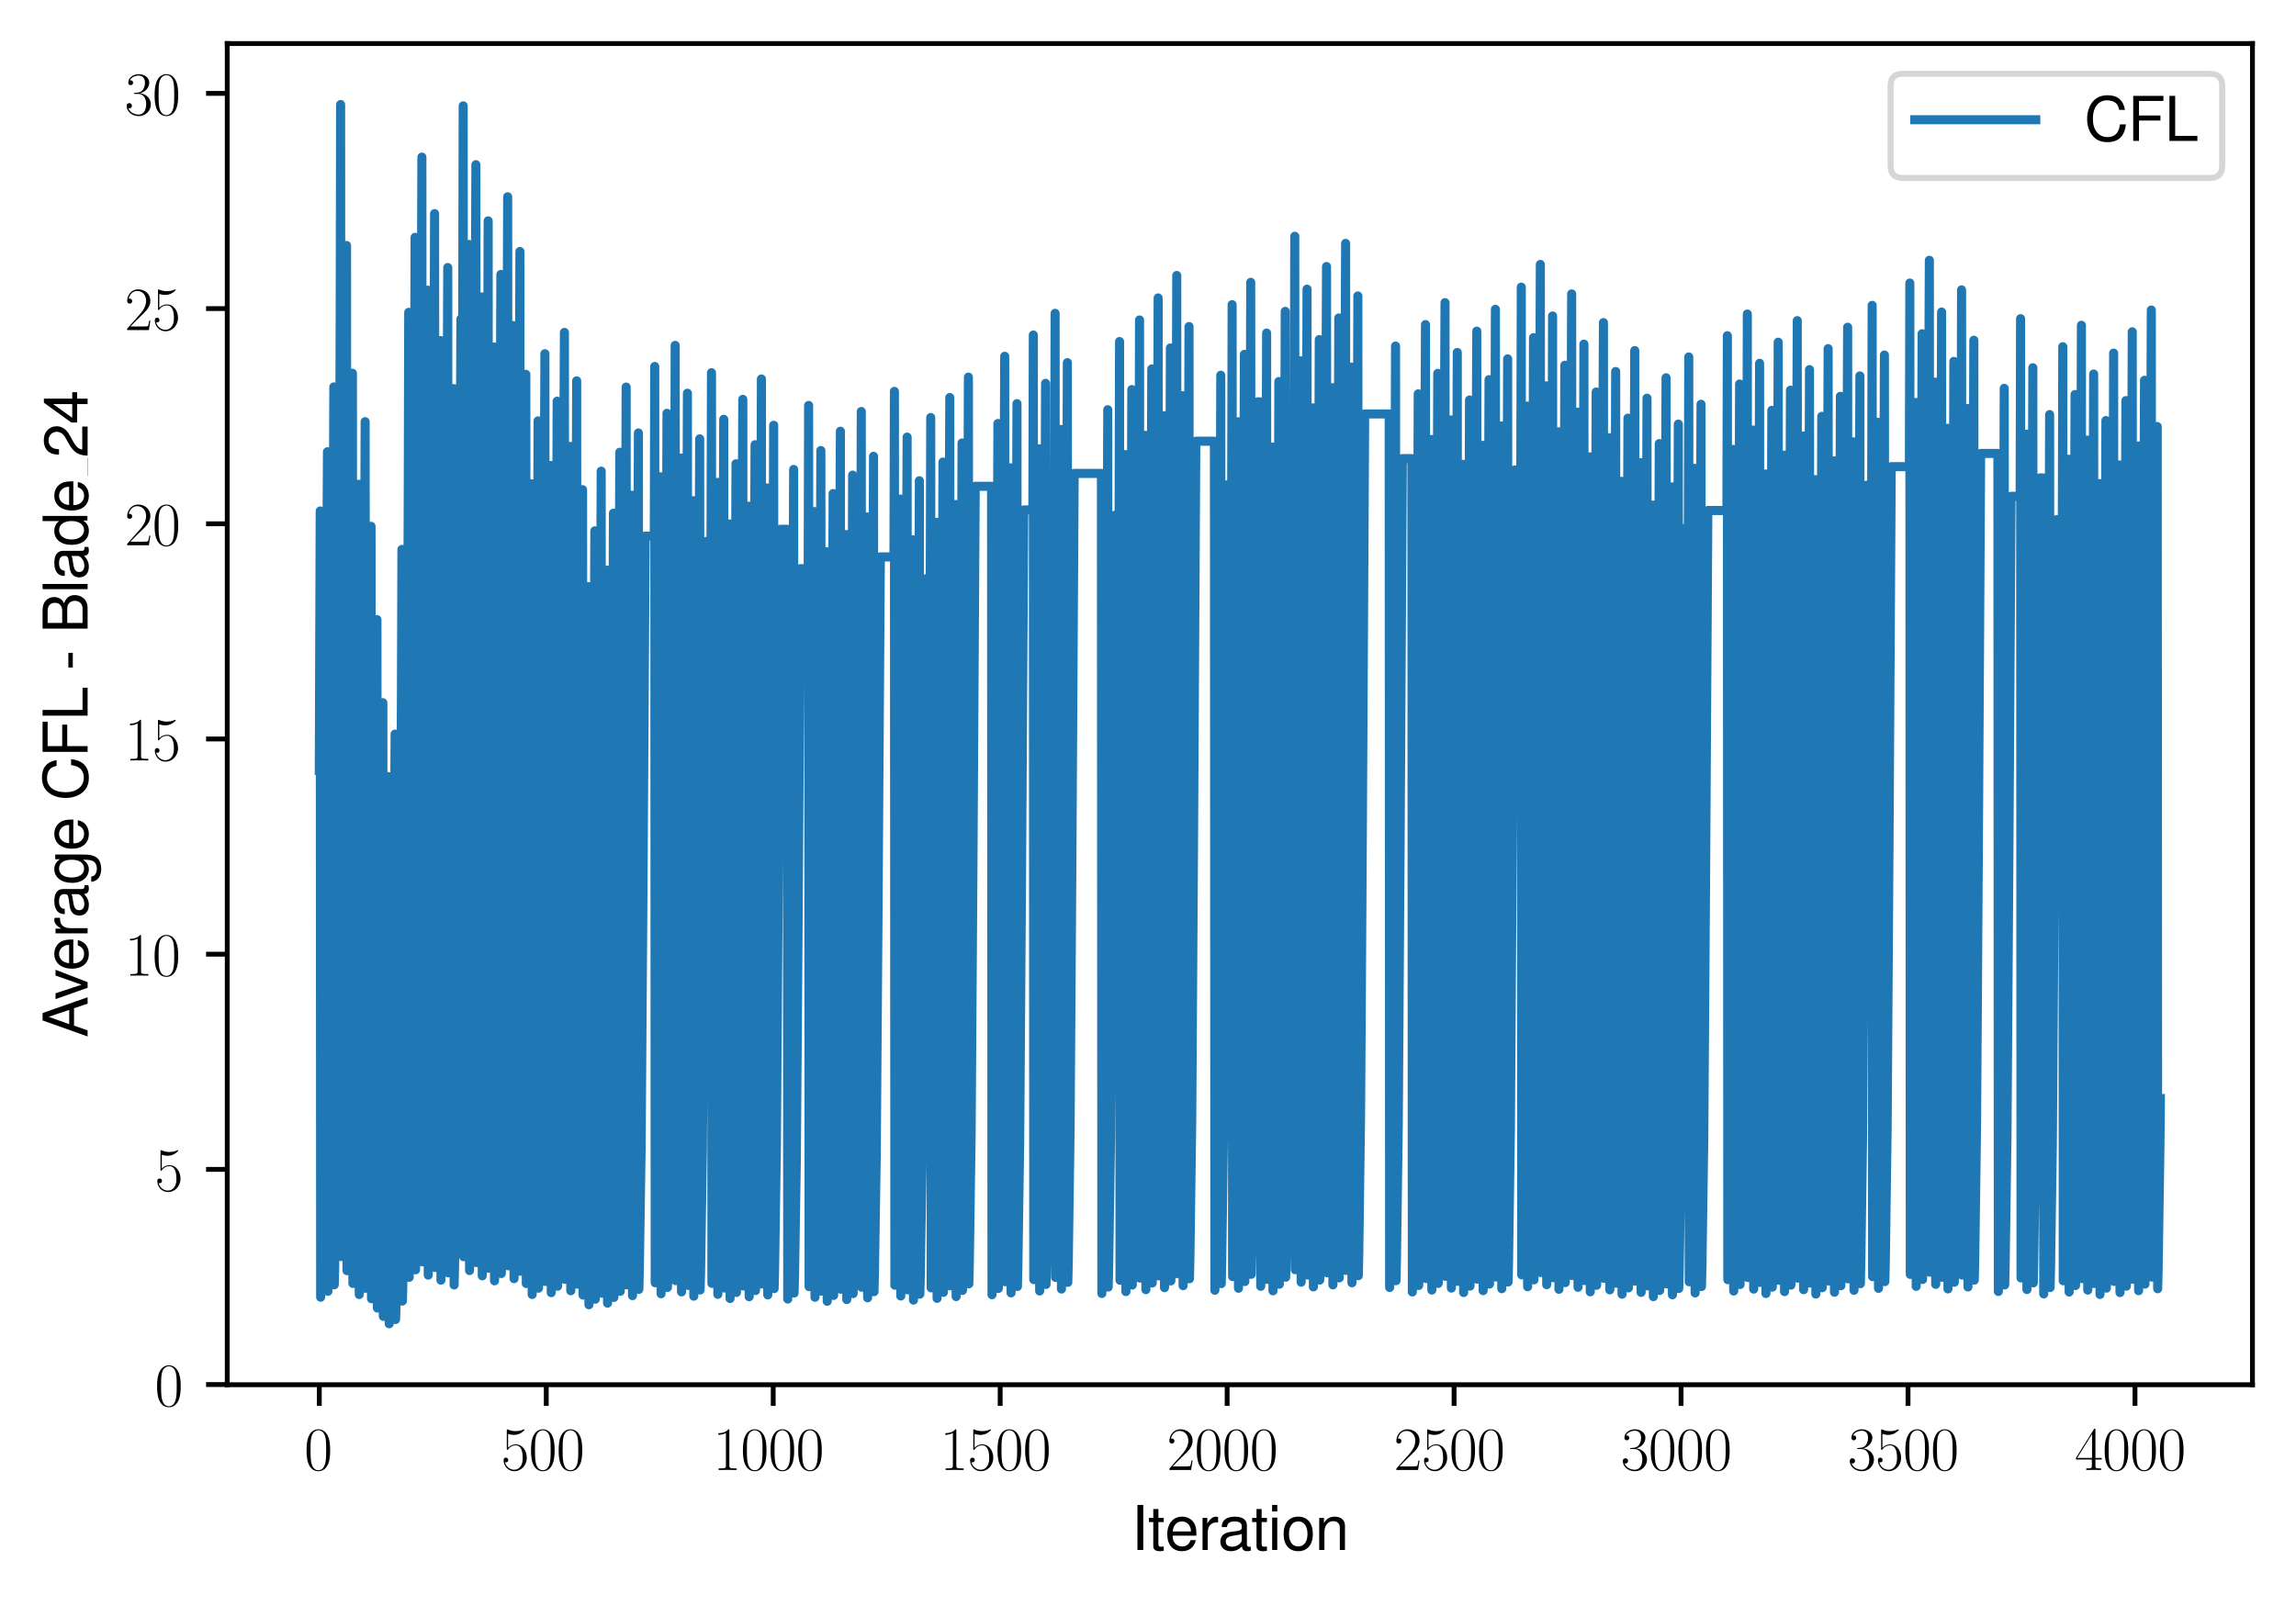 <?xml version="1.0" encoding="utf-8" standalone="no"?>
<!DOCTYPE svg PUBLIC "-//W3C//DTD SVG 1.1//EN"
  "http://www.w3.org/Graphics/SVG/1.1/DTD/svg11.dtd">
<svg xmlns:xlink="http://www.w3.org/1999/xlink" width="379.567pt" height="265.601pt" viewBox="0 0 379.567 265.601" xmlns="http://www.w3.org/2000/svg" version="1.1">
 <defs>
  <style type="text/css">*{stroke-linejoin: round; stroke-linecap: butt}</style>
 </defs>
 <g id="figure_1">
  <g id="patch_1">
   <path d="M 0 265.601 
L 379.567 265.601 
L 379.567 0 
L 0 0 
z
" style="fill: #ffffff"/>
  </g>
  <g id="axes_1">
   <g id="patch_2">
    <path d="M 37.567 228.96 
L 372.367 228.96 
L 372.367 7.2 
L 37.567 7.2 
z
" style="fill: #ffffff"/>
   </g>
   <g id="matplotlib.axis_1">
    <g id="xtick_1">
     <g id="line2d_1">
      <defs>
       <path id="m4b2dd2d827" d="M 0 0 
L 0 3.5 
" style="stroke: #000000; stroke-width: 0.8"/>
      </defs>
      <g>
       <use xlink:href="#m4b2dd2d827" x="52.786" y="228.96" style="stroke: #000000; stroke-width: 0.8"/>
      </g>
     </g>
     <g id="text_1">
      <!-- $\mathdefault{0}$ -->
      <g transform="translate(50.295 243.058) scale(0.1 -0.1)">
       <defs>
        <path id="CMR17-30" d="M 2688 2038 
C 2688 2430 2682 3099 2413 3613 
C 2176 4063 1798 4224 1466 4224 
C 1158 4224 768 4082 525 3620 
C 269 3137 243 2539 243 2038 
C 243 1671 250 1112 448 623 
C 723 -39 1216 -128 1466 -128 
C 1760 -128 2208 -7 2470 604 
C 2662 1048 2688 1568 2688 2038 
z
M 1466 -26 
C 1056 -26 813 328 723 816 
C 653 1196 653 1749 653 2109 
C 653 2604 653 3015 736 3407 
C 858 3954 1216 4121 1466 4121 
C 1728 4121 2067 3947 2189 3420 
C 2272 3054 2278 2623 2278 2109 
C 2278 1691 2278 1176 2202 797 
C 2067 96 1690 -26 1466 -26 
z
" transform="scale(0.016)"/>
       </defs>
       <use xlink:href="#CMR17-30" transform="scale(0.996)"/>
      </g>
     </g>
    </g>
    <g id="xtick_2">
     <g id="line2d_2">
      <g>
       <use xlink:href="#m4b2dd2d827" x="90.306" y="228.96" style="stroke: #000000; stroke-width: 0.8"/>
      </g>
     </g>
     <g id="text_2">
      <!-- $\mathdefault{500}$ -->
      <g transform="translate(82.834 243.058) scale(0.1 -0.1)">
       <defs>
        <path id="CMR17-35" d="M 730 3750 
C 794 3724 1056 3641 1325 3641 
C 1920 3641 2246 3961 2432 4140 
C 2432 4191 2432 4224 2394 4224 
C 2387 4224 2374 4224 2323 4198 
C 2099 4102 1837 4032 1517 4032 
C 1325 4032 1037 4055 723 4191 
C 653 4224 640 4224 634 4224 
C 602 4224 595 4217 595 4090 
L 595 2231 
C 595 2113 595 2080 659 2080 
C 691 2080 704 2093 736 2139 
C 941 2435 1222 2560 1542 2560 
C 1766 2560 2246 2415 2246 1293 
C 2246 1087 2246 716 2054 422 
C 1894 159 1645 25 1370 25 
C 947 25 518 319 403 812 
C 429 806 480 793 506 793 
C 589 793 749 838 749 1036 
C 749 1209 627 1280 506 1280 
C 358 1280 262 1190 262 1011 
C 262 454 704 -128 1382 -128 
C 2042 -128 2669 441 2669 1267 
C 2669 2054 2170 2662 1549 2662 
C 1222 2662 947 2540 730 2304 
L 730 3750 
z
" transform="scale(0.016)"/>
       </defs>
       <use xlink:href="#CMR17-35" transform="scale(0.996)"/>
       <use xlink:href="#CMR17-30" transform="translate(45.69 0) scale(0.996)"/>
       <use xlink:href="#CMR17-30" transform="translate(91.381 0) scale(0.996)"/>
      </g>
     </g>
    </g>
    <g id="xtick_3">
     <g id="line2d_3">
      <g>
       <use xlink:href="#m4b2dd2d827" x="127.826" y="228.96" style="stroke: #000000; stroke-width: 0.8"/>
      </g>
     </g>
     <g id="text_3">
      <!-- $\mathdefault{1000}$ -->
      <g transform="translate(117.863 243.058) scale(0.1 -0.1)">
       <defs>
        <path id="CMR17-31" d="M 1702 4083 
C 1702 4217 1696 4224 1606 4224 
C 1357 3927 979 3833 621 3820 
C 602 3820 570 3820 563 3808 
C 557 3795 557 3782 557 3648 
C 755 3648 1088 3686 1344 3839 
L 1344 467 
C 1344 243 1331 166 781 166 
L 589 166 
L 589 0 
C 896 6 1216 12 1523 12 
C 1830 12 2150 6 2458 0 
L 2458 166 
L 2266 166 
C 1715 166 1702 236 1702 467 
L 1702 4083 
z
" transform="scale(0.016)"/>
       </defs>
       <use xlink:href="#CMR17-31" transform="scale(0.996)"/>
       <use xlink:href="#CMR17-30" transform="translate(45.69 0) scale(0.996)"/>
       <use xlink:href="#CMR17-30" transform="translate(91.381 0) scale(0.996)"/>
       <use xlink:href="#CMR17-30" transform="translate(137.071 0) scale(0.996)"/>
      </g>
     </g>
    </g>
    <g id="xtick_4">
     <g id="line2d_4">
      <g>
       <use xlink:href="#m4b2dd2d827" x="165.346" y="228.96" style="stroke: #000000; stroke-width: 0.8"/>
      </g>
     </g>
     <g id="text_4">
      <!-- $\mathdefault{1500}$ -->
      <g transform="translate(155.383 243.058) scale(0.1 -0.1)">
       <use xlink:href="#CMR17-31" transform="scale(0.996)"/>
       <use xlink:href="#CMR17-35" transform="translate(45.69 0) scale(0.996)"/>
       <use xlink:href="#CMR17-30" transform="translate(91.381 0) scale(0.996)"/>
       <use xlink:href="#CMR17-30" transform="translate(137.071 0) scale(0.996)"/>
      </g>
     </g>
    </g>
    <g id="xtick_5">
     <g id="line2d_5">
      <g>
       <use xlink:href="#m4b2dd2d827" x="202.866" y="228.96" style="stroke: #000000; stroke-width: 0.8"/>
      </g>
     </g>
     <g id="text_5">
      <!-- $\mathdefault{2000}$ -->
      <g transform="translate(192.904 243.058) scale(0.1 -0.1)">
       <defs>
        <path id="CMR17-32" d="M 2669 990 
L 2554 990 
C 2490 537 2438 460 2413 422 
C 2381 371 1920 371 1830 371 
L 602 371 
C 832 620 1280 1073 1824 1596 
C 2214 1966 2669 2400 2669 3033 
C 2669 3788 2067 4224 1395 4224 
C 691 4224 262 3603 262 3027 
C 262 2777 448 2745 525 2745 
C 589 2745 781 2783 781 3007 
C 781 3206 614 3264 525 3264 
C 486 3264 448 3257 422 3244 
C 544 3788 915 4057 1306 4057 
C 1862 4057 2227 3616 2227 3033 
C 2227 2477 1901 1998 1536 1583 
L 262 147 
L 262 0 
L 2515 0 
L 2669 990 
z
" transform="scale(0.016)"/>
       </defs>
       <use xlink:href="#CMR17-32" transform="scale(0.996)"/>
       <use xlink:href="#CMR17-30" transform="translate(45.69 0) scale(0.996)"/>
       <use xlink:href="#CMR17-30" transform="translate(91.381 0) scale(0.996)"/>
       <use xlink:href="#CMR17-30" transform="translate(137.071 0) scale(0.996)"/>
      </g>
     </g>
    </g>
    <g id="xtick_6">
     <g id="line2d_6">
      <g>
       <use xlink:href="#m4b2dd2d827" x="240.386" y="228.96" style="stroke: #000000; stroke-width: 0.8"/>
      </g>
     </g>
     <g id="text_6">
      <!-- $\mathdefault{2500}$ -->
      <g transform="translate(230.424 243.058) scale(0.1 -0.1)">
       <use xlink:href="#CMR17-32" transform="scale(0.996)"/>
       <use xlink:href="#CMR17-35" transform="translate(45.69 0) scale(0.996)"/>
       <use xlink:href="#CMR17-30" transform="translate(91.381 0) scale(0.996)"/>
       <use xlink:href="#CMR17-30" transform="translate(137.071 0) scale(0.996)"/>
      </g>
     </g>
    </g>
    <g id="xtick_7">
     <g id="line2d_7">
      <g>
       <use xlink:href="#m4b2dd2d827" x="277.907" y="228.96" style="stroke: #000000; stroke-width: 0.8"/>
      </g>
     </g>
     <g id="text_7">
      <!-- $\mathdefault{3000}$ -->
      <g transform="translate(267.944 243.058) scale(0.1 -0.1)">
       <defs>
        <path id="CMR17-33" d="M 1414 2176 
C 1984 2176 2234 1673 2234 1094 
C 2234 322 1824 25 1453 25 
C 1114 25 563 193 390 691 
C 422 678 454 678 486 678 
C 640 678 755 780 755 947 
C 755 1132 614 1216 486 1216 
C 378 1216 211 1164 211 927 
C 211 335 787 -128 1466 -128 
C 2176 -128 2720 432 2720 1087 
C 2720 1718 2208 2176 1600 2246 
C 2086 2347 2554 2776 2554 3353 
C 2554 3856 2048 4224 1472 4224 
C 890 4224 378 3862 378 3347 
C 378 3123 544 3084 627 3084 
C 762 3084 877 3167 877 3334 
C 877 3500 762 3584 627 3584 
C 602 3584 570 3584 544 3571 
C 730 3999 1235 4076 1459 4076 
C 1683 4076 2106 3966 2106 3347 
C 2106 3167 2080 2851 1862 2574 
C 1670 2329 1453 2316 1242 2297 
C 1210 2297 1062 2284 1037 2284 
C 992 2278 966 2272 966 2227 
C 966 2182 973 2176 1101 2176 
L 1414 2176 
z
" transform="scale(0.016)"/>
       </defs>
       <use xlink:href="#CMR17-33" transform="scale(0.996)"/>
       <use xlink:href="#CMR17-30" transform="translate(45.69 0) scale(0.996)"/>
       <use xlink:href="#CMR17-30" transform="translate(91.381 0) scale(0.996)"/>
       <use xlink:href="#CMR17-30" transform="translate(137.071 0) scale(0.996)"/>
      </g>
     </g>
    </g>
    <g id="xtick_8">
     <g id="line2d_8">
      <g>
       <use xlink:href="#m4b2dd2d827" x="315.427" y="228.96" style="stroke: #000000; stroke-width: 0.8"/>
      </g>
     </g>
     <g id="text_8">
      <!-- $\mathdefault{3500}$ -->
      <g transform="translate(305.464 243.058) scale(0.1 -0.1)">
       <use xlink:href="#CMR17-33" transform="scale(0.996)"/>
       <use xlink:href="#CMR17-35" transform="translate(45.69 0) scale(0.996)"/>
       <use xlink:href="#CMR17-30" transform="translate(91.381 0) scale(0.996)"/>
       <use xlink:href="#CMR17-30" transform="translate(137.071 0) scale(0.996)"/>
      </g>
     </g>
    </g>
    <g id="xtick_9">
     <g id="line2d_9">
      <g>
       <use xlink:href="#m4b2dd2d827" x="352.947" y="228.96" style="stroke: #000000; stroke-width: 0.8"/>
      </g>
     </g>
     <g id="text_9">
      <!-- $\mathdefault{4000}$ -->
      <g transform="translate(342.984 243.058) scale(0.1 -0.1)">
       <defs>
        <path id="CMR17-34" d="M 2150 4147 
C 2150 4281 2144 4288 2029 4288 
L 128 1254 
L 128 1088 
L 1779 1088 
L 1779 460 
C 1779 230 1766 166 1318 166 
L 1197 166 
L 1197 0 
C 1402 12 1747 12 1965 12 
C 2182 12 2528 12 2733 0 
L 2733 166 
L 2611 166 
C 2163 166 2150 230 2150 460 
L 2150 1088 
L 2803 1088 
L 2803 1254 
L 2150 1254 
L 2150 4147 
z
M 1798 3723 
L 1798 1254 
L 256 1254 
L 1798 3723 
z
" transform="scale(0.016)"/>
       </defs>
       <use xlink:href="#CMR17-34" transform="scale(0.996)"/>
       <use xlink:href="#CMR17-30" transform="translate(45.69 0) scale(0.996)"/>
       <use xlink:href="#CMR17-30" transform="translate(91.381 0) scale(0.996)"/>
       <use xlink:href="#CMR17-30" transform="translate(137.071 0) scale(0.996)"/>
      </g>
     </g>
    </g>
    <g id="text_10">
     <!-- Iteration -->
     <g transform="translate(187.02 256.279) scale(0.1 -0.1)">
      <defs>
       <path id="NimbusSanL-Regu-49" d="M 1242 4672 
L 640 4672 
L 640 0 
L 1242 0 
L 1242 4672 
z
" transform="scale(0.016)"/>
       <path id="NimbusSanL-Regu-74" d="M 1626 3328 
L 1075 3328 
L 1075 4249 
L 544 4249 
L 544 3328 
L 90 3328 
L 90 2892 
L 544 2892 
L 544 402 
C 544 64 774 -128 1190 -128 
C 1318 -128 1446 -116 1626 -84 
L 1626 364 
C 1555 345 1472 339 1370 339 
C 1139 339 1075 402 1075 634 
L 1075 2892 
L 1626 2892 
L 1626 3328 
z
" transform="scale(0.016)"/>
       <path id="NimbusSanL-Regu-65" d="M 3283 1484 
C 3283 1998 3245 2311 3149 2565 
C 2931 3123 2419 3456 1792 3456 
C 858 3456 256 2734 256 1619 
C 256 545 838 -128 1779 -128 
C 2547 -128 3078 307 3213 1018 
L 2675 1018 
C 2528 588 2227 364 1798 364 
C 1459 364 1171 514 992 787 
C 864 974 819 1161 813 1484 
L 3283 1484 
z
M 826 1920 
C 870 2552 1248 2963 1786 2963 
C 2310 2963 2714 2519 2714 1959 
C 2714 1946 2714 1933 2707 1920 
L 826 1920 
z
" transform="scale(0.016)"/>
       <path id="NimbusSanL-Regu-72" d="M 442 3328 
L 442 0 
L 979 0 
L 979 1727 
C 979 2203 1101 2514 1357 2698 
C 1523 2819 1683 2857 2054 2863 
L 2054 3404 
C 1965 3449 1920 3456 1850 3456 
C 1504 3456 1242 3251 934 2750 
L 934 3328 
L 442 3328 
z
" transform="scale(0.016)"/>
       <path id="NimbusSanL-Regu-61" d="M 3424 332 
C 3366 320 3341 320 3309 320 
C 3123 320 3021 415 3021 581 
L 3021 2542 
C 3021 3135 2586 3456 1760 3456 
C 1274 3456 870 3315 646 3065 
C 493 2893 429 2702 416 2370 
L 954 2370 
C 998 2778 1242 2963 1741 2963 
C 2221 2963 2490 2784 2490 2466 
L 2490 2326 
C 2490 2103 2355 2007 1933 1956 
C 1178 1861 1062 1835 858 1753 
C 467 1593 269 1294 269 861 
C 269 256 691 -128 1370 -128 
C 1792 -128 2131 19 2509 364 
C 2547 25 2714 -128 3059 -128 
C 3168 -128 3251 -116 3424 -71 
L 3424 332 
z
M 2490 1071 
C 2490 893 2438 785 2278 638 
C 2061 441 1798 339 1485 339 
C 1069 339 826 536 826 874 
C 826 1224 1062 1402 1632 1485 
C 2195 1562 2310 1587 2490 1670 
L 2490 1071 
z
" transform="scale(0.016)"/>
       <path id="NimbusSanL-Regu-69" d="M 960 3358 
L 429 3358 
L 429 0 
L 960 0 
L 960 3358 
z
M 960 4672 
L 422 4672 
L 422 3999 
L 960 3999 
L 960 4672 
z
" transform="scale(0.016)"/>
       <path id="NimbusSanL-Regu-6f" d="M 1741 3456 
C 800 3456 230 2784 230 1663 
C 230 543 794 -128 1747 -128 
C 2688 -128 3264 543 3264 1638 
C 3264 2791 2707 3456 1741 3456 
z
M 1747 2963 
C 2349 2963 2707 2472 2707 1644 
C 2707 861 2336 364 1747 364 
C 1152 364 787 855 787 1663 
C 787 2466 1152 2963 1747 2963 
z
" transform="scale(0.016)"/>
       <path id="NimbusSanL-Regu-6e" d="M 448 3328 
L 448 0 
L 986 0 
L 986 1835 
C 986 2539 1344 2988 1894 2988 
C 2317 2988 2586 2732 2586 2328 
L 2586 0 
L 3117 0 
L 3117 2539 
C 3117 3097 2701 3456 2054 3456 
C 1555 3456 1235 3263 941 2796 
L 941 3328 
L 448 3328 
z
" transform="scale(0.016)"/>
      </defs>
      <use xlink:href="#NimbusSanL-Regu-49" transform="scale(0.996)"/>
      <use xlink:href="#NimbusSanL-Regu-74" transform="translate(27.695 0) scale(0.996)"/>
      <use xlink:href="#NimbusSanL-Regu-65" transform="translate(55.39 0) scale(0.996)"/>
      <use xlink:href="#NimbusSanL-Regu-72" transform="translate(110.782 0) scale(0.996)"/>
      <use xlink:href="#NimbusSanL-Regu-61" transform="translate(142.961 0) scale(0.996)"/>
      <use xlink:href="#NimbusSanL-Regu-74" transform="translate(198.353 0) scale(0.996)"/>
      <use xlink:href="#NimbusSanL-Regu-69" transform="translate(226.048 0) scale(0.996)"/>
      <use xlink:href="#NimbusSanL-Regu-6f" transform="translate(248.165 0) scale(0.996)"/>
      <use xlink:href="#NimbusSanL-Regu-6e" transform="translate(303.556 0) scale(0.996)"/>
     </g>
    </g>
   </g>
   <g id="matplotlib.axis_2">
    <g id="ytick_1">
     <g id="line2d_10">
      <defs>
       <path id="mcaba3af576" d="M 0 0 
L -3.5 0 
" style="stroke: #000000; stroke-width: 0.8"/>
      </defs>
      <g>
       <use xlink:href="#mcaba3af576" x="37.567" y="228.932" style="stroke: #000000; stroke-width: 0.8"/>
      </g>
     </g>
     <g id="text_11">
      <!-- $\mathdefault{0}$ -->
      <g transform="translate(25.586 232.482) scale(0.1 -0.1)">
       <use xlink:href="#CMR17-30" transform="scale(0.996)"/>
      </g>
     </g>
    </g>
    <g id="ytick_2">
     <g id="line2d_11">
      <g>
       <use xlink:href="#mcaba3af576" x="37.567" y="193.351" style="stroke: #000000; stroke-width: 0.8"/>
      </g>
     </g>
     <g id="text_12">
      <!-- $\mathdefault{5}$ -->
      <g transform="translate(25.586 196.9) scale(0.1 -0.1)">
       <use xlink:href="#CMR17-35" transform="scale(0.996)"/>
      </g>
     </g>
    </g>
    <g id="ytick_3">
     <g id="line2d_12">
      <g>
       <use xlink:href="#mcaba3af576" x="37.567" y="157.769" style="stroke: #000000; stroke-width: 0.8"/>
      </g>
     </g>
     <g id="text_13">
      <!-- $\mathdefault{10}$ -->
      <g transform="translate(20.605 161.318) scale(0.1 -0.1)">
       <use xlink:href="#CMR17-31" transform="scale(0.996)"/>
       <use xlink:href="#CMR17-30" transform="translate(45.69 0) scale(0.996)"/>
      </g>
     </g>
    </g>
    <g id="ytick_4">
     <g id="line2d_13">
      <g>
       <use xlink:href="#mcaba3af576" x="37.567" y="122.188" style="stroke: #000000; stroke-width: 0.8"/>
      </g>
     </g>
     <g id="text_14">
      <!-- $\mathdefault{15}$ -->
      <g transform="translate(20.605 125.737) scale(0.1 -0.1)">
       <use xlink:href="#CMR17-31" transform="scale(0.996)"/>
       <use xlink:href="#CMR17-35" transform="translate(45.69 0) scale(0.996)"/>
      </g>
     </g>
    </g>
    <g id="ytick_5">
     <g id="line2d_14">
      <g>
       <use xlink:href="#mcaba3af576" x="37.567" y="86.606" style="stroke: #000000; stroke-width: 0.8"/>
      </g>
     </g>
     <g id="text_15">
      <!-- $\mathdefault{20}$ -->
      <g transform="translate(20.605 90.155) scale(0.1 -0.1)">
       <use xlink:href="#CMR17-32" transform="scale(0.996)"/>
       <use xlink:href="#CMR17-30" transform="translate(45.69 0) scale(0.996)"/>
      </g>
     </g>
    </g>
    <g id="ytick_6">
     <g id="line2d_15">
      <g>
       <use xlink:href="#mcaba3af576" x="37.567" y="51.024" style="stroke: #000000; stroke-width: 0.8"/>
      </g>
     </g>
     <g id="text_16">
      <!-- $\mathdefault{25}$ -->
      <g transform="translate(20.605 54.573) scale(0.1 -0.1)">
       <use xlink:href="#CMR17-32" transform="scale(0.996)"/>
       <use xlink:href="#CMR17-35" transform="translate(45.69 0) scale(0.996)"/>
      </g>
     </g>
    </g>
    <g id="ytick_7">
     <g id="line2d_16">
      <g>
       <use xlink:href="#mcaba3af576" x="37.567" y="15.443" style="stroke: #000000; stroke-width: 0.8"/>
      </g>
     </g>
     <g id="text_17">
      <!-- $\mathdefault{30}$ -->
      <g transform="translate(20.605 18.992) scale(0.1 -0.1)">
       <use xlink:href="#CMR17-33" transform="scale(0.996)"/>
       <use xlink:href="#CMR17-30" transform="translate(45.69 0) scale(0.996)"/>
      </g>
     </g>
    </g>
    <g id="text_18">
     <!-- Average CFL - Blade_24 -->
     <g transform="translate(14.483 171.549) rotate(-90) scale(0.1 -0.1)">
      <defs>
       <path id="NimbusSanL-Regu-41" d="M 3034 1408 
L 3514 0 
L 4179 0 
L 2541 4672 
L 1773 4672 
L 109 0 
L 742 0 
L 1235 1408 
L 3034 1408 
z
M 2867 1907 
L 1382 1907 
L 2150 4032 
L 2867 1907 
z
" transform="scale(0.016)"/>
       <path id="NimbusSanL-Regu-76" d="M 1824 0 
L 3110 3328 
L 2509 3328 
L 1562 629 
L 666 3328 
L 64 3328 
L 1242 0 
L 1824 0 
z
" transform="scale(0.016)"/>
       <path id="NimbusSanL-Regu-67" d="M 2637 3359 
L 2637 2873 
C 2368 3270 2042 3456 1613 3456 
C 762 3456 186 2714 186 1632 
C 186 1084 333 638 608 320 
C 858 38 1216 -128 1568 -128 
C 1990 -128 2285 51 2586 473 
L 2586 300 
C 2586 -155 2528 -441 2394 -634 
C 2253 -841 1978 -960 1651 -960 
C 1408 -960 1190 -894 1043 -774 
C 922 -674 870 -581 838 -375 
L 294 -375 
C 352 -1031 845 -1408 1632 -1408 
C 2131 -1408 2560 -1248 2778 -980 
C 3034 -661 3130 -222 3130 568 
L 3130 3359 
L 2637 3359 
z
M 1670 2963 
C 2246 2963 2586 2479 2586 1644 
C 2586 848 2240 364 1677 364 
C 1094 364 742 855 742 1663 
C 742 2466 1101 2963 1670 2963 
z
" transform="scale(0.016)"/>
       <path id="NimbusSanL-Regu-43" d="M 4237 3219 
C 4051 4236 3462 4736 2438 4736 
C 1811 4736 1306 4537 960 4154 
C 538 3696 307 3035 307 2284 
C 307 1522 544 867 986 415 
C 1344 44 1805 -128 2413 -128 
C 3552 -128 4192 485 4333 1712 
L 3718 1712 
C 3667 1394 3603 1178 3507 994 
C 3315 612 2918 396 2419 396 
C 1491 396 902 1134 902 2291 
C 902 3480 1466 4211 2368 4211 
C 2746 4211 3098 4096 3290 3918 
C 3462 3759 3558 3562 3629 3219 
L 4237 3219 
z
" transform="scale(0.016)"/>
       <path id="NimbusSanL-Regu-46" d="M 1171 2112 
L 3398 2112 
L 3398 2636 
L 1171 2636 
L 1171 4147 
L 3706 4147 
L 3706 4672 
L 576 4672 
L 576 0 
L 1171 0 
L 1171 2112 
z
" transform="scale(0.016)"/>
       <path id="NimbusSanL-Regu-4c" d="M 1107 4672 
L 512 4672 
L 512 0 
L 3411 0 
L 3411 524 
L 1107 524 
L 1107 4672 
z
" transform="scale(0.016)"/>
       <path id="NimbusSanL-Regu-2d" d="M 1818 1996 
L 294 1996 
L 294 1536 
L 1818 1536 
L 1818 1996 
z
" transform="scale(0.016)"/>
       <path id="NimbusSanL-Regu-42" d="M 506 0 
L 2611 0 
C 3053 0 3379 121 3629 390 
C 3859 632 3987 961 3987 1321 
C 3987 1878 3731 2214 3136 2444 
C 3558 2643 3782 2994 3782 3476 
C 3782 3821 3654 4127 3411 4345 
C 3168 4569 2848 4672 2400 4672 
L 506 4672 
L 506 0 
z
M 1101 2636 
L 1101 4147 
L 2253 4147 
C 2586 4147 2771 4101 2931 3977 
C 3098 3847 3187 3652 3187 3391 
C 3187 3138 3098 2936 2931 2806 
C 2771 2682 2586 2636 2253 2636 
L 1101 2636 
z
M 1101 524 
L 1101 2112 
L 2554 2112 
C 2842 2112 3034 2042 3174 1890 
C 3315 1745 3392 1542 3392 1315 
C 3392 1093 3315 891 3174 746 
C 3034 594 2842 524 2554 524 
L 1101 524 
z
" transform="scale(0.016)"/>
       <path id="NimbusSanL-Regu-6c" d="M 973 4672 
L 435 4672 
L 435 0 
L 973 0 
L 973 4672 
z
" transform="scale(0.016)"/>
       <path id="NimbusSanL-Regu-64" d="M 3168 4672 
L 2637 4672 
L 2637 2937 
C 2413 3276 2054 3456 1606 3456 
C 736 3456 166 2759 166 1695 
C 166 568 723 -128 1626 -128 
C 2086 -128 2406 44 2694 460 
L 2694 19 
L 3168 19 
L 3168 4672 
z
M 1696 2956 
C 2272 2956 2637 2447 2637 1651 
C 2637 880 2266 371 1702 371 
C 1114 371 723 887 723 1663 
C 723 2440 1114 2956 1696 2956 
z
" transform="scale(0.016)"/>
       <path id="NimbusSanL-Regu-32" d="M 3238 556 
L 851 556 
C 909 928 1114 1165 1670 1493 
L 2310 1839 
C 2944 2185 3270 2653 3270 3211 
C 3270 3589 3117 3942 2848 4185 
C 2579 4428 2246 4544 1818 4544 
C 1242 4544 813 4339 563 3955 
C 403 3711 333 3429 320 2967 
L 883 2967 
C 902 3275 941 3461 1018 3608 
C 1165 3884 1459 4051 1798 4051 
C 2310 4051 2694 3685 2694 3198 
C 2694 2839 2483 2531 2080 2300 
L 1491 1967 
C 544 1428 269 999 218 0 
L 3238 0 
L 3238 556 
z
" transform="scale(0.016)"/>
       <path id="NimbusSanL-Regu-34" d="M 2093 1088 
L 2093 0 
L 2656 0 
L 2656 1088 
L 3328 1088 
L 3328 1593 
L 2656 1593 
L 2656 4537 
L 2240 4537 
L 179 1683 
L 179 1088 
L 2093 1088 
z
M 2093 1593 
L 672 1593 
L 2093 3577 
L 2093 1593 
z
" transform="scale(0.016)"/>
      </defs>
      <use xlink:href="#NimbusSanL-Regu-41" transform="scale(0.996)"/>
      <use xlink:href="#NimbusSanL-Regu-76" transform="translate(62.466 0) scale(0.996)"/>
      <use xlink:href="#NimbusSanL-Regu-65" transform="translate(109.788 0) scale(0.996)"/>
      <use xlink:href="#NimbusSanL-Regu-72" transform="translate(165.18 0) scale(0.996)"/>
      <use xlink:href="#NimbusSanL-Regu-61" transform="translate(197.359 0) scale(0.996)"/>
      <use xlink:href="#NimbusSanL-Regu-67" transform="translate(252.751 0) scale(0.996)"/>
      <use xlink:href="#NimbusSanL-Regu-65" transform="translate(308.143 0) scale(0.996)"/>
      <use xlink:href="#NimbusSanL-Regu-43" transform="translate(391.229 0) scale(0.996)"/>
      <use xlink:href="#NimbusSanL-Regu-46" transform="translate(463.159 0) scale(0.996)"/>
      <use xlink:href="#NimbusSanL-Regu-4c" transform="translate(524.031 0) scale(0.996)"/>
      <use xlink:href="#NimbusSanL-Regu-2d" transform="translate(607.118 0) scale(0.996)"/>
      <use xlink:href="#NimbusSanL-Regu-42" transform="translate(667.988 0) scale(0.996)"/>
      <use xlink:href="#NimbusSanL-Regu-6c" transform="translate(734.438 0) scale(0.996)"/>
      <use xlink:href="#NimbusSanL-Regu-61" transform="translate(756.555 0) scale(0.996)"/>
      <use xlink:href="#NimbusSanL-Regu-64" transform="translate(811.947 0) scale(0.996)"/>
      <use xlink:href="#NimbusSanL-Regu-65" transform="translate(867.339 0) scale(0.996)"/>
      <use xlink:href="#NimbusSanL-Regu-32" transform="translate(958.596 0) scale(0.996)"/>
      <use xlink:href="#NimbusSanL-Regu-34" transform="translate(1013.987 0) scale(0.996)"/>
      <path d="M 928.708 0 
L 958.596 0 
L 958.596 0.399 
L 928.708 0.399 
L 928.708 0 
z
"/>
     </g>
    </g>
   </g>
   <g id="line2d_17">
    <path d="M 52.786 127.372 
L 52.936 84.486 
L 53.011 214.488 
L 53.086 211.599 
L 53.386 192.99 
L 53.686 154.401 
L 54.136 74.696 
L 54.211 213.509 
L 54.286 210.424 
L 54.586 190.553 
L 54.887 149.35 
L 55.187 63.973 
L 55.262 212.437 
L 55.337 209.137 
L 55.637 187.885 
L 55.937 143.817 
L 56.237 52.466 
L 56.312 17.28 
L 56.387 207.767 
L 56.463 203.534 
L 56.763 176.267 
L 57.063 119.745 
L 57.288 40.589 
L 57.363 210.098 
L 57.438 206.331 
L 57.738 182.066 
L 58.038 131.764 
L 58.263 61.714 
L 58.339 212.211 
L 58.414 208.866 
L 58.714 187.323 
L 59.014 142.66 
L 59.314 80.067 
L 59.389 214.046 
L 59.464 211.069 
L 59.764 191.89 
L 60.064 152.126 
L 60.365 69.722 
L 60.44 213.011 
L 60.515 209.827 
L 60.815 189.316 
L 61.115 146.789 
L 61.34 87.019 
L 61.415 214.741 
L 61.49 211.903 
L 61.79 193.62 
L 62.091 155.71 
L 62.316 102.441 
L 62.391 216.283 
L 62.466 213.754 
L 62.766 197.457 
L 63.066 163.666 
L 63.291 116.187 
L 63.366 217.658 
L 63.441 215.403 
L 63.741 200.878 
L 64.042 170.758 
L 64.267 128.408 
L 64.342 218.88 
L 64.417 216.87 
L 64.717 203.919 
L 65.017 177.064 
L 65.317 121.378 
L 65.392 218.177 
L 65.467 216.026 
L 65.768 202.169 
L 66.068 173.437 
L 66.368 113.856 
L 66.443 90.844 
L 66.518 215.124 
L 66.593 212.362 
L 66.893 194.572 
L 67.193 157.682 
L 67.493 81.187 
L 67.568 51.641 
L 67.644 211.203 
L 67.719 207.658 
L 68.019 184.817 
L 68.319 137.454 
L 68.619 39.243 
L 68.694 209.963 
L 68.769 206.17 
L 69.069 181.732 
L 69.369 131.057 
L 69.745 25.977 
L 69.82 208.637 
L 69.895 204.578 
L 70.195 178.431 
L 70.495 124.212 
L 70.72 47.976 
L 70.795 210.837 
L 70.87 207.218 
L 71.17 183.905 
L 71.471 135.563 
L 71.846 35.321 
L 71.921 209.571 
L 71.996 205.699 
L 72.296 180.756 
L 72.596 129.033 
L 72.821 56.306 
L 72.896 211.67 
L 72.971 208.217 
L 73.272 185.978 
L 73.572 139.861 
L 74.022 44.234 
L 74.097 210.463 
L 74.172 206.769 
L 74.472 182.974 
L 74.772 133.632 
L 74.997 64.254 
L 75.073 212.465 
L 75.148 209.171 
L 75.448 187.955 
L 75.748 143.962 
L 76.198 52.737 
L 76.498 52.737 
L 76.573 17.498 
L 76.648 207.789 
L 76.723 203.56 
L 77.024 176.321 
L 77.324 119.837 
L 77.549 40.416 
L 77.624 210.081 
L 77.699 206.31 
L 77.999 182.023 
L 78.299 131.662 
L 78.674 27.232 
L 78.749 208.762 
L 78.825 204.728 
L 79.125 178.743 
L 79.425 124.86 
L 79.65 49.095 
L 79.725 210.949 
L 79.8 207.352 
L 80.1 184.183 
L 80.4 136.14 
L 80.701 36.518 
L 80.776 209.691 
L 80.851 205.843 
L 81.151 181.054 
L 81.451 129.651 
L 81.676 57.374 
L 81.751 211.777 
L 81.826 208.345 
L 82.126 186.243 
L 82.426 140.412 
L 82.802 45.377 
L 82.877 210.577 
L 82.952 206.906 
L 83.252 183.258 
L 83.552 134.222 
L 83.927 32.54 
L 84.002 209.293 
L 84.077 205.365 
L 84.378 180.064 
L 84.678 127.598 
L 84.903 53.827 
L 84.978 211.422 
L 85.053 207.92 
L 85.353 185.361 
L 85.653 138.582 
L 85.953 41.582 
L 86.028 210.197 
L 86.103 206.45 
L 86.404 182.314 
L 86.704 132.264 
L 86.929 61.889 
L 87.004 212.228 
L 87.079 208.887 
L 87.379 187.367 
L 87.679 142.741 
L 87.904 79.994 
L 87.979 214.039 
L 88.054 211.06 
L 88.355 191.872 
L 88.655 152.084 
L 88.955 69.585 
L 89.03 212.998 
L 89.105 209.811 
L 89.405 189.282 
L 89.705 146.712 
L 90.081 58.484 
L 90.156 211.888 
L 90.231 208.479 
L 90.531 186.519 
L 90.831 140.985 
L 91.056 76.959 
L 91.131 213.735 
L 91.206 210.696 
L 91.506 191.117 
L 91.807 150.517 
L 92.107 66.331 
L 92.182 212.672 
L 92.257 209.42 
L 92.557 188.472 
L 92.857 145.034 
L 93.307 54.96 
L 93.382 211.535 
L 93.457 208.056 
L 93.758 185.643 
L 94.058 139.166 
L 94.283 73.817 
L 94.358 213.421 
L 94.433 210.319 
L 94.733 190.335 
L 95.033 148.896 
L 95.333 62.969 
L 95.408 212.336 
L 95.483 209.017 
L 95.784 187.636 
L 96.084 143.299 
L 96.309 80.958 
L 96.384 214.135 
L 96.459 211.176 
L 96.759 192.112 
L 97.059 152.581 
L 97.284 96.997 
L 97.359 215.739 
L 97.435 213.1 
L 97.735 196.103 
L 98.035 160.857 
L 98.335 87.771 
L 98.41 214.816 
L 98.485 211.993 
L 98.785 193.807 
L 99.085 156.096 
L 99.386 77.899 
L 99.461 213.829 
L 99.536 210.808 
L 99.836 191.351 
L 100.136 151.003 
L 100.361 94.269 
L 100.436 215.466 
L 100.511 212.773 
L 100.811 195.424 
L 101.112 159.449 
L 101.412 84.852 
L 101.487 214.524 
L 101.562 211.643 
L 101.862 193.081 
L 102.162 154.59 
L 102.462 74.776 
L 102.537 213.517 
L 102.612 210.434 
L 102.912 190.574 
L 103.213 149.391 
L 103.513 63.996 
L 103.588 212.439 
L 103.663 209.14 
L 103.963 187.891 
L 104.263 143.829 
L 104.488 81.873 
L 104.563 214.227 
L 104.638 211.285 
L 104.939 192.339 
L 105.239 153.053 
L 105.539 71.589 
L 105.614 213.198 
L 105.689 210.051 
L 105.989 189.78 
L 106.289 147.747 
L 106.664 88.644 
L 108.165 88.644 
L 108.24 60.586 
L 108.315 212.098 
L 108.39 208.731 
L 108.691 187.042 
L 108.991 142.069 
L 109.216 78.833 
L 109.291 213.923 
L 109.366 210.921 
L 109.666 191.583 
L 109.966 151.484 
L 110.266 68.336 
L 110.341 212.873 
L 110.417 209.661 
L 110.717 188.971 
L 111.017 146.068 
L 111.392 85.743 
L 111.542 85.743 
L 111.617 57.105 
L 111.692 211.75 
L 111.767 208.313 
L 112.067 186.176 
L 112.368 140.273 
L 112.593 75.73 
L 112.668 213.612 
L 112.743 210.548 
L 113.043 190.811 
L 113.343 149.883 
L 113.643 65.016 
L 113.718 212.541 
L 113.793 209.263 
L 114.093 188.145 
L 114.394 144.355 
L 114.619 82.783 
L 114.694 214.318 
L 114.769 211.395 
L 115.069 192.566 
L 115.369 153.522 
L 115.669 72.562 
L 115.744 213.295 
L 115.819 210.168 
L 116.12 190.023 
L 116.42 148.249 
L 116.795 89.511 
L 117.545 89.511 
L 117.62 61.627 
L 117.695 212.202 
L 117.77 208.856 
L 118.071 187.302 
L 118.371 142.607 
L 118.596 79.761 
L 118.671 214.015 
L 118.746 211.032 
L 119.046 191.814 
L 119.346 151.963 
L 119.646 69.329 
L 119.722 212.972 
L 119.797 209.78 
L 120.097 189.218 
L 120.397 146.581 
L 120.622 86.629 
L 120.697 214.702 
L 120.772 211.856 
L 121.072 193.523 
L 121.372 155.507 
L 121.673 76.677 
L 121.748 213.707 
L 121.823 210.662 
L 122.123 191.046 
L 122.423 150.372 
L 122.798 66.03 
L 122.873 212.642 
L 122.948 209.384 
L 123.248 188.397 
L 123.549 144.878 
L 123.774 83.687 
L 123.849 214.408 
L 123.924 211.503 
L 124.224 192.791 
L 124.524 153.989 
L 124.824 73.529 
L 124.899 213.392 
L 124.974 210.284 
L 125.274 190.263 
L 125.575 148.748 
L 125.875 62.662 
L 125.95 212.305 
L 126.025 208.98 
L 126.325 187.559 
L 126.625 143.14 
L 126.85 80.684 
L 126.925 214.108 
L 127 211.143 
L 127.301 192.043 
L 127.601 152.439 
L 127.901 70.316 
L 127.976 213.071 
L 128.051 209.899 
L 128.351 189.464 
L 128.651 147.09 
L 129.027 87.509 
L 130.152 87.509 
L 130.227 214.79 
L 130.302 211.962 
L 130.602 193.742 
L 130.903 155.961 
L 131.203 77.619 
L 131.278 213.801 
L 131.353 210.775 
L 131.653 191.281 
L 131.953 150.858 
L 132.328 94.02 
L 133.604 94.02 
L 133.679 67.037 
L 133.754 212.743 
L 133.829 209.505 
L 134.129 188.648 
L 134.429 145.398 
L 134.655 84.585 
L 134.73 214.498 
L 134.805 211.611 
L 135.105 193.014 
L 135.405 154.452 
L 135.705 74.49 
L 135.78 213.488 
L 135.855 210.399 
L 136.155 190.502 
L 136.456 149.244 
L 136.681 91.23 
L 136.756 215.162 
L 136.831 212.408 
L 137.131 194.668 
L 137.431 157.881 
L 137.731 81.601 
L 137.806 214.199 
L 137.881 211.253 
L 138.181 192.272 
L 138.482 152.912 
L 138.932 71.297 
L 139.007 213.169 
L 139.082 210.016 
L 139.382 189.708 
L 139.682 147.596 
L 139.907 88.383 
L 139.982 214.878 
L 140.057 212.067 
L 140.358 193.959 
L 140.658 156.412 
L 140.958 78.555 
L 141.033 213.895 
L 141.108 210.887 
L 141.408 191.514 
L 141.708 151.341 
L 142.084 94.854 
L 142.309 94.854 
L 142.384 68.038 
L 142.459 212.843 
L 142.534 209.625 
L 142.834 188.897 
L 143.134 145.915 
L 143.359 85.478 
L 143.434 214.587 
L 143.509 211.718 
L 143.809 193.236 
L 144.11 154.913 
L 144.41 75.446 
L 144.485 213.584 
L 144.56 210.514 
L 144.86 190.74 
L 145.16 149.737 
L 145.535 92.082 
L 147.787 92.082 
L 147.862 64.712 
L 147.937 212.51 
L 148.012 209.226 
L 148.312 188.069 
L 148.612 144.198 
L 148.837 82.512 
L 148.912 214.29 
L 148.987 211.362 
L 149.287 192.498 
L 149.588 153.383 
L 149.963 72.272 
L 150.038 213.266 
L 150.113 210.133 
L 150.413 189.95 
L 150.713 148.099 
L 150.938 89.253 
L 151.013 214.965 
L 151.088 212.171 
L 151.389 194.176 
L 151.689 156.861 
L 151.989 79.485 
L 152.064 213.988 
L 152.139 210.999 
L 152.439 191.745 
L 152.739 151.821 
L 153.114 95.683 
L 153.79 95.683 
L 153.865 69.033 
L 153.94 212.943 
L 154.015 209.745 
L 154.315 189.144 
L 154.615 146.428 
L 154.84 86.365 
L 154.915 214.676 
L 154.99 211.824 
L 155.291 193.457 
L 155.591 155.371 
L 155.891 76.395 
L 155.966 213.679 
L 156.041 210.628 
L 156.341 190.976 
L 156.641 150.226 
L 157.017 65.727 
L 157.092 212.612 
L 157.167 209.348 
L 157.467 188.322 
L 157.767 144.722 
L 157.992 83.417 
L 158.067 214.381 
L 158.142 211.471 
L 158.442 192.724 
L 158.742 153.85 
L 159.043 73.241 
L 159.118 213.363 
L 159.193 210.25 
L 159.493 190.191 
L 159.793 148.599 
L 160.093 62.353 
L 160.168 212.275 
L 160.243 208.943 
L 160.543 187.482 
L 160.844 142.981 
L 161.219 80.409 
L 163.92 80.409 
L 163.995 214.08 
L 164.07 211.11 
L 164.371 191.975 
L 164.671 152.298 
L 164.971 70.022 
L 165.046 213.041 
L 165.121 209.863 
L 165.421 189.391 
L 165.721 146.938 
L 166.096 58.909 
L 166.171 211.93 
L 166.247 208.53 
L 166.547 186.625 
L 166.847 141.204 
L 167.072 77.338 
L 167.147 213.773 
L 167.222 210.741 
L 167.522 191.211 
L 167.822 150.713 
L 168.123 66.737 
L 168.198 212.713 
L 168.273 209.469 
L 168.573 188.573 
L 168.873 145.243 
L 169.248 84.317 
L 170.749 84.317 
L 170.824 55.394 
L 170.899 211.579 
L 170.974 208.108 
L 171.274 185.751 
L 171.574 139.391 
L 171.8 74.204 
L 171.875 213.46 
L 171.95 210.365 
L 172.25 190.431 
L 172.55 149.096 
L 172.85 63.383 
L 172.925 212.378 
L 173 209.067 
L 173.3 187.739 
L 173.6 143.513 
L 173.976 81.327 
L 174.351 81.327 
L 174.426 51.806 
L 174.501 211.22 
L 174.576 207.677 
L 174.876 184.858 
L 175.176 137.539 
L 175.401 71.005 
L 175.476 213.14 
L 175.552 209.981 
L 175.852 189.635 
L 176.152 147.445 
L 176.452 59.961 
L 176.527 212.035 
L 176.602 208.656 
L 176.902 186.887 
L 177.202 141.747 
L 177.578 78.276 
L 182.08 78.276 
L 182.155 213.867 
L 182.23 210.854 
L 182.53 191.444 
L 182.83 151.197 
L 183.131 67.74 
L 183.206 212.813 
L 183.281 209.589 
L 183.581 188.823 
L 183.881 145.761 
L 184.256 85.212 
L 185.007 85.212 
L 185.082 56.467 
L 185.157 211.686 
L 185.232 208.237 
L 185.532 186.018 
L 185.832 139.944 
L 186.057 75.161 
L 186.132 213.555 
L 186.207 210.48 
L 186.507 190.669 
L 186.808 149.59 
L 187.108 64.407 
L 187.183 212.48 
L 187.258 209.189 
L 187.558 187.993 
L 187.858 144.041 
L 188.233 82.24 
L 188.308 82.24 
L 188.383 52.902 
L 188.458 211.329 
L 188.534 207.809 
L 188.834 185.13 
L 189.134 138.104 
L 189.359 71.982 
L 189.434 213.237 
L 189.509 210.098 
L 189.809 189.878 
L 190.109 147.949 
L 190.41 61.006 
L 190.485 212.14 
L 190.56 208.781 
L 190.86 187.147 
L 191.16 142.286 
L 191.46 49.262 
L 191.535 210.965 
L 191.61 207.372 
L 191.91 184.225 
L 192.21 136.227 
L 192.436 68.737 
L 192.511 212.913 
L 192.586 209.709 
L 192.886 189.071 
L 193.186 146.275 
L 193.486 57.534 
L 193.561 211.793 
L 193.636 208.365 
L 193.936 186.283 
L 194.237 140.495 
L 194.537 45.548 
L 194.612 210.594 
L 194.687 206.926 
L 194.987 183.3 
L 195.287 134.31 
L 195.512 65.425 
L 195.587 212.582 
L 195.662 209.312 
L 195.963 188.247 
L 196.263 144.566 
L 196.563 53.99 
L 196.638 211.438 
L 196.713 207.939 
L 197.013 185.401 
L 197.313 138.666 
L 197.688 72.952 
L 200.765 72.952 
L 200.84 213.334 
L 200.915 210.215 
L 201.215 190.12 
L 201.515 148.45 
L 201.816 62.044 
L 201.891 212.244 
L 201.966 208.906 
L 202.266 187.405 
L 202.566 142.822 
L 202.941 80.133 
L 203.617 80.133 
L 203.692 50.373 
L 203.767 211.077 
L 203.842 207.505 
L 204.142 184.501 
L 204.442 136.8 
L 204.667 69.727 
L 204.742 213.012 
L 204.817 209.828 
L 205.117 189.317 
L 205.418 146.786 
L 205.718 58.594 
L 205.793 211.899 
L 205.868 208.492 
L 206.168 186.547 
L 206.468 141.042 
L 206.768 46.682 
L 206.843 210.707 
L 206.918 207.062 
L 207.219 183.583 
L 207.519 134.895 
L 207.894 66.436 
L 208.344 66.436 
L 208.419 212.683 
L 208.494 209.433 
L 208.794 188.498 
L 209.095 145.088 
L 209.395 55.072 
L 209.47 211.546 
L 209.545 208.069 
L 209.845 185.67 
L 210.145 139.224 
L 210.37 73.917 
L 210.445 213.431 
L 210.52 210.331 
L 210.82 190.36 
L 211.121 148.948 
L 211.421 63.076 
L 211.496 212.347 
L 211.571 209.03 
L 211.871 187.662 
L 212.171 143.354 
L 212.471 51.478 
L 212.546 211.187 
L 212.621 207.638 
L 212.922 184.776 
L 213.222 137.37 
L 213.597 70.712 
L 213.972 70.712 
L 214.047 39.068 
L 214.122 209.946 
L 214.197 206.149 
L 214.497 181.688 
L 214.798 130.967 
L 215.023 59.647 
L 215.098 212.004 
L 215.173 208.618 
L 215.473 186.809 
L 215.773 141.585 
L 216.073 47.809 
L 216.148 210.82 
L 216.223 207.198 
L 216.524 183.863 
L 216.824 135.477 
L 217.049 67.441 
L 217.124 212.783 
L 217.199 209.553 
L 217.499 188.748 
L 217.799 145.606 
L 218.099 56.147 
L 218.174 211.654 
L 218.249 208.198 
L 218.55 185.938 
L 218.85 139.779 
L 219.3 44.064 
L 219.375 210.446 
L 219.45 206.748 
L 219.75 182.931 
L 220.05 133.545 
L 220.276 64.102 
L 220.351 212.449 
L 220.426 209.153 
L 220.726 187.917 
L 221.026 143.884 
L 221.326 52.575 
L 221.401 211.297 
L 221.476 207.77 
L 221.776 185.049 
L 222.077 137.936 
L 222.452 40.242 
L 222.527 210.063 
L 222.602 206.29 
L 222.902 181.98 
L 223.202 131.572 
L 223.427 60.694 
L 223.502 212.109 
L 223.577 208.744 
L 223.878 187.069 
L 224.178 142.125 
L 224.478 48.929 
L 224.553 210.932 
L 224.628 207.332 
L 224.928 184.142 
L 225.228 136.055 
L 225.603 68.44 
L 229.656 68.44 
L 229.731 212.883 
L 229.806 209.673 
L 230.106 188.997 
L 230.406 146.122 
L 230.706 57.216 
L 230.781 211.761 
L 230.856 208.327 
L 231.156 186.204 
L 231.457 140.331 
L 231.832 75.828 
L 233.408 75.828 
L 233.483 213.622 
L 233.558 210.56 
L 233.858 190.835 
L 234.158 149.934 
L 234.458 65.121 
L 234.533 212.551 
L 234.608 209.275 
L 234.908 188.171 
L 235.209 144.41 
L 235.659 53.666 
L 235.734 211.406 
L 235.809 207.9 
L 236.109 185.321 
L 236.409 138.499 
L 236.634 72.663 
L 236.709 213.306 
L 236.784 210.18 
L 237.085 190.048 
L 237.385 148.301 
L 237.685 61.735 
L 237.76 212.213 
L 237.835 208.869 
L 238.135 187.328 
L 238.435 142.662 
L 238.886 50.042 
L 238.961 211.043 
L 239.036 207.466 
L 239.336 184.419 
L 239.636 136.629 
L 239.861 69.432 
L 239.936 212.982 
L 240.011 209.792 
L 240.311 189.244 
L 240.612 146.634 
L 240.912 58.278 
L 240.987 211.867 
L 241.062 208.454 
L 241.362 186.468 
L 241.662 140.878 
L 241.887 76.775 
L 241.962 213.717 
L 242.037 210.674 
L 242.337 191.071 
L 242.638 150.423 
L 242.938 66.134 
L 243.013 212.653 
L 243.088 209.397 
L 243.388 188.423 
L 243.688 144.932 
L 244.138 54.75 
L 244.213 211.514 
L 244.288 208.031 
L 244.589 185.59 
L 244.889 139.058 
L 245.114 73.629 
L 245.189 213.402 
L 245.264 210.296 
L 245.564 190.288 
L 245.864 148.799 
L 246.164 62.769 
L 246.24 212.316 
L 246.315 208.993 
L 246.615 187.586 
L 246.915 143.196 
L 247.215 51.148 
L 247.29 211.154 
L 247.365 207.598 
L 247.665 184.694 
L 247.965 137.2 
L 248.191 70.418 
L 248.266 213.081 
L 248.341 209.911 
L 248.641 189.489 
L 248.941 147.143 
L 249.241 59.333 
L 249.316 211.973 
L 249.391 208.581 
L 249.691 186.731 
L 249.992 141.423 
L 250.367 77.716 
L 251.417 77.716 
L 251.492 47.473 
L 251.567 210.787 
L 251.642 207.157 
L 251.943 183.78 
L 252.243 135.303 
L 252.468 67.141 
L 252.543 212.753 
L 252.618 209.518 
L 252.918 188.674 
L 253.218 145.452 
L 253.518 55.827 
L 253.593 211.622 
L 253.669 208.16 
L 253.969 185.858 
L 254.269 139.614 
L 254.644 43.721 
L 254.719 210.411 
L 254.794 206.707 
L 255.094 182.846 
L 255.394 133.368 
L 255.62 63.796 
L 255.695 212.419 
L 255.77 209.116 
L 256.07 187.841 
L 256.37 143.726 
L 256.67 52.248 
L 256.745 211.264 
L 256.82 207.73 
L 257.12 184.968 
L 257.421 137.767 
L 257.646 71.399 
L 257.721 213.179 
L 257.796 210.028 
L 258.096 189.733 
L 258.396 147.649 
L 258.696 60.382 
L 258.771 212.077 
L 258.846 208.706 
L 259.146 186.992 
L 259.447 141.964 
L 259.822 48.595 
L 259.897 210.899 
L 259.972 207.292 
L 260.272 184.059 
L 260.572 135.882 
L 260.797 68.142 
L 260.872 212.853 
L 260.947 209.638 
L 261.248 188.923 
L 261.548 145.968 
L 261.848 56.897 
L 261.923 211.729 
L 261.998 208.288 
L 262.298 186.125 
L 262.598 140.166 
L 262.823 75.544 
L 262.898 213.594 
L 262.974 210.526 
L 263.274 190.765 
L 263.574 149.788 
L 263.874 64.818 
L 263.949 212.521 
L 264.024 209.239 
L 264.324 188.095 
L 264.624 144.253 
L 265.075 53.341 
L 265.15 211.373 
L 265.225 207.861 
L 265.525 185.24 
L 265.825 138.331 
L 266.05 72.373 
L 266.125 213.277 
L 266.2 210.145 
L 266.5 189.975 
L 266.801 148.151 
L 267.101 61.425 
L 267.176 212.182 
L 267.251 208.832 
L 267.551 187.251 
L 267.851 142.502 
L 268.076 79.581 
L 268.151 213.997 
L 268.226 211.01 
L 268.527 191.769 
L 268.827 151.87 
L 269.127 69.136 
L 269.202 212.953 
L 269.277 209.757 
L 269.577 189.17 
L 269.877 146.481 
L 270.252 57.961 
L 270.327 211.835 
L 270.403 208.416 
L 270.703 186.389 
L 271.003 140.715 
L 271.228 76.493 
L 271.303 213.689 
L 271.378 210.64 
L 271.678 191.001 
L 271.978 150.277 
L 272.279 65.832 
L 272.354 212.622 
L 272.429 209.36 
L 272.729 188.348 
L 273.029 144.776 
L 273.254 83.511 
L 273.329 214.39 
L 273.404 211.482 
L 273.704 192.747 
L 274.004 153.898 
L 274.305 73.341 
L 274.38 213.373 
L 274.455 210.262 
L 274.755 190.216 
L 275.055 148.651 
L 275.43 62.46 
L 275.505 212.285 
L 275.58 208.956 
L 275.88 187.509 
L 276.181 143.037 
L 276.406 80.504 
L 276.481 214.09 
L 276.556 211.121 
L 276.856 191.999 
L 277.156 152.347 
L 277.456 70.124 
L 277.531 213.052 
L 277.606 209.876 
L 277.907 189.416 
L 278.207 146.991 
L 278.582 87.338 
L 279.107 87.338 
L 279.182 59.019 
L 279.257 211.941 
L 279.332 208.543 
L 279.632 186.652 
L 279.933 141.261 
L 280.158 77.436 
L 280.233 213.783 
L 280.308 210.753 
L 280.608 191.235 
L 280.908 150.763 
L 281.208 66.841 
L 281.283 212.723 
L 281.358 209.482 
L 281.659 188.599 
L 281.959 145.297 
L 282.334 84.41 
L 285.486 84.41 
L 285.561 55.506 
L 285.636 211.59 
L 285.711 208.121 
L 286.011 185.778 
L 286.311 139.448 
L 286.536 74.303 
L 286.611 213.47 
L 286.686 210.377 
L 286.986 190.456 
L 287.287 149.147 
L 287.587 63.49 
L 287.662 212.388 
L 287.737 209.079 
L 288.037 187.765 
L 288.337 143.568 
L 288.712 81.422 
L 288.787 81.422 
L 288.862 51.92 
L 288.937 211.231 
L 289.013 207.691 
L 289.313 184.886 
L 289.613 137.598 
L 289.838 71.107 
L 289.913 213.15 
L 289.988 209.993 
L 290.288 189.66 
L 290.588 147.498 
L 290.889 60.069 
L 290.964 212.046 
L 291.039 208.669 
L 291.339 186.914 
L 291.639 141.803 
L 291.864 78.373 
L 291.939 213.876 
L 292.014 210.865 
L 292.314 191.468 
L 292.614 151.247 
L 292.915 67.844 
L 292.99 212.824 
L 293.065 209.602 
L 293.365 188.848 
L 293.665 145.814 
L 293.965 56.578 
L 294.04 211.697 
L 294.115 208.25 
L 294.415 186.045 
L 294.716 140.001 
L 294.941 75.26 
L 295.016 213.565 
L 295.091 210.492 
L 295.391 190.694 
L 295.691 149.641 
L 295.991 64.513 
L 296.066 212.491 
L 296.141 209.202 
L 296.442 188.02 
L 296.742 144.096 
L 297.117 53.015 
L 297.192 211.341 
L 297.267 207.822 
L 297.567 185.159 
L 297.867 138.163 
L 298.092 72.083 
L 298.167 213.247 
L 298.242 210.11 
L 298.543 189.903 
L 298.843 148.001 
L 299.143 61.114 
L 299.218 212.151 
L 299.293 208.794 
L 299.593 187.174 
L 299.893 142.342 
L 300.119 79.304 
L 300.194 213.97 
L 300.269 210.977 
L 300.569 191.7 
L 300.869 151.727 
L 301.169 68.84 
L 301.244 212.923 
L 301.319 209.721 
L 301.619 189.096 
L 301.919 146.328 
L 302.22 57.644 
L 302.295 211.804 
L 302.37 208.378 
L 302.67 186.31 
L 302.97 140.551 
L 303.195 76.21 
L 303.27 213.66 
L 303.345 210.606 
L 303.645 190.93 
L 303.946 150.131 
L 304.246 65.53 
L 304.321 212.592 
L 304.396 209.324 
L 304.696 188.273 
L 304.996 144.62 
L 305.446 54.103 
L 305.521 211.45 
L 305.596 207.953 
L 305.897 185.429 
L 306.197 138.724 
L 306.422 73.053 
L 306.497 213.344 
L 306.572 210.227 
L 306.872 190.145 
L 307.172 148.502 
L 307.472 62.152 
L 307.547 212.254 
L 307.623 208.919 
L 307.923 187.432 
L 308.223 142.877 
L 308.598 80.229 
L 309.424 80.229 
L 309.499 50.488 
L 309.574 211.088 
L 309.649 207.519 
L 309.949 184.53 
L 310.249 136.859 
L 310.474 69.83 
L 310.549 213.022 
L 310.624 209.84 
L 310.924 189.343 
L 311.224 146.839 
L 311.525 58.703 
L 311.6 211.91 
L 311.675 208.505 
L 311.975 186.574 
L 312.275 141.098 
L 312.65 77.155 
L 315.652 77.155 
L 315.727 46.799 
L 315.802 210.719 
L 315.877 207.076 
L 316.177 183.612 
L 316.477 134.956 
L 316.702 66.54 
L 316.777 212.693 
L 316.852 209.445 
L 317.153 188.524 
L 317.453 145.142 
L 317.753 55.184 
L 317.828 211.558 
L 317.903 208.083 
L 318.203 185.698 
L 318.503 139.282 
L 318.954 43.033 
L 319.029 210.343 
L 319.104 206.625 
L 319.404 182.675 
L 319.704 133.013 
L 319.929 63.183 
L 320.004 212.358 
L 320.079 209.043 
L 320.379 187.689 
L 320.68 143.409 
L 320.98 51.592 
L 321.055 211.198 
L 321.13 207.652 
L 321.43 184.804 
L 321.73 137.429 
L 321.955 70.814 
L 322.03 213.121 
L 322.105 209.958 
L 322.405 189.587 
L 322.706 147.347 
L 323.006 59.756 
L 323.081 212.015 
L 323.156 208.631 
L 323.456 186.836 
L 323.756 141.641 
L 324.131 78.093 
L 324.206 78.093 
L 324.281 47.925 
L 324.357 210.832 
L 324.432 207.212 
L 324.732 183.892 
L 325.032 135.537 
L 325.257 67.545 
L 325.332 212.794 
L 325.407 209.566 
L 325.707 188.774 
L 326.007 145.66 
L 326.308 56.259 
L 326.383 211.665 
L 326.458 208.212 
L 326.758 185.966 
L 327.058 139.837 
L 327.433 74.975 
L 330.285 74.975 
L 330.36 213.537 
L 330.435 210.458 
L 330.735 190.623 
L 331.035 149.494 
L 331.335 64.208 
L 331.41 212.46 
L 331.485 209.166 
L 331.786 187.944 
L 332.086 143.938 
L 332.461 82.063 
L 333.962 82.063 
L 334.037 52.689 
L 334.112 211.308 
L 334.187 207.783 
L 334.487 185.077 
L 334.787 137.994 
L 335.012 71.792 
L 335.087 213.218 
L 335.162 210.076 
L 335.463 189.831 
L 335.763 147.851 
L 336.063 60.802 
L 336.138 212.119 
L 336.213 208.757 
L 336.513 187.096 
L 336.813 142.181 
L 337.188 79.026 
L 337.789 79.026 
L 337.864 213.942 
L 337.939 210.944 
L 338.239 191.631 
L 338.539 151.584 
L 338.839 68.543 
L 338.914 212.894 
L 338.989 209.686 
L 339.29 189.022 
L 339.59 146.175 
L 339.965 85.927 
L 340.94 85.927 
L 341.015 57.326 
L 341.091 211.772 
L 341.166 208.34 
L 341.466 186.231 
L 341.766 140.388 
L 341.991 75.927 
L 342.066 213.632 
L 342.141 210.572 
L 342.441 190.86 
L 342.741 149.985 
L 343.042 65.227 
L 343.117 212.562 
L 343.192 209.288 
L 343.492 188.197 
L 343.792 144.464 
L 344.092 53.779 
L 344.167 211.417 
L 344.242 207.914 
L 344.542 185.349 
L 344.843 138.557 
L 345.068 72.763 
L 345.143 213.316 
L 345.218 210.192 
L 345.518 190.073 
L 345.818 148.353 
L 346.118 61.842 
L 346.193 212.223 
L 346.268 208.882 
L 346.568 187.355 
L 346.869 142.718 
L 347.094 79.953 
L 347.169 214.035 
L 347.244 211.055 
L 347.544 191.862 
L 347.844 152.062 
L 348.144 69.535 
L 348.219 212.993 
L 348.294 209.805 
L 348.595 189.269 
L 348.895 146.687 
L 349.27 86.812 
L 349.345 86.812 
L 349.42 58.388 
L 349.495 211.878 
L 349.57 208.467 
L 349.87 186.495 
L 350.17 140.935 
L 350.396 76.873 
L 350.471 213.727 
L 350.546 210.685 
L 350.846 191.095 
L 351.146 150.473 
L 351.446 66.239 
L 351.521 212.663 
L 351.596 209.409 
L 351.896 188.449 
L 352.197 144.986 
L 352.497 54.862 
L 352.572 211.525 
L 352.647 208.044 
L 352.947 185.618 
L 353.247 139.116 
L 353.472 73.729 
L 353.547 213.412 
L 353.622 210.308 
L 353.922 190.313 
L 354.223 148.851 
L 354.523 62.876 
L 354.598 212.327 
L 354.673 209.006 
L 354.973 187.612 
L 355.273 143.251 
L 355.648 51.263 
L 355.723 211.166 
L 355.798 207.612 
L 356.099 184.723 
L 356.399 137.259 
L 356.624 70.52 
L 356.699 213.091 
L 356.774 209.923 
L 357.074 189.515 
L 357.149 181.631 
L 357.149 181.631 
" clip-path="url(#pedbdb33bbf)" style="fill: none; stroke: #1f77b4; stroke-width: 1.5; stroke-linecap: square"/>
   </g>
   <g id="patch_3">
    <path d="M 37.567 228.96 
L 37.567 7.2 
" style="fill: none; stroke: #000000; stroke-width: 0.8; stroke-linejoin: miter; stroke-linecap: square"/>
   </g>
   <g id="patch_4">
    <path d="M 372.367 228.96 
L 372.367 7.2 
" style="fill: none; stroke: #000000; stroke-width: 0.8; stroke-linejoin: miter; stroke-linecap: square"/>
   </g>
   <g id="patch_5">
    <path d="M 37.567 228.96 
L 372.367 228.96 
" style="fill: none; stroke: #000000; stroke-width: 0.8; stroke-linejoin: miter; stroke-linecap: square"/>
   </g>
   <g id="patch_6">
    <path d="M 37.567 7.2 
L 372.367 7.2 
" style="fill: none; stroke: #000000; stroke-width: 0.8; stroke-linejoin: miter; stroke-linecap: square"/>
   </g>
   <g id="legend_1">
    <g id="patch_7">
     <path d="M 314.548 29.42 
L 365.367 29.42 
Q 367.367 29.42 367.367 27.42 
L 367.367 14.2 
Q 367.367 12.2 365.367 12.2 
L 314.548 12.2 
Q 312.548 12.2 312.548 14.2 
L 312.548 27.42 
Q 312.548 29.42 314.548 29.42 
z
" style="fill: #ffffff; opacity: 0.8; stroke: #cccccc; stroke-linejoin: miter"/>
    </g>
    <g id="line2d_18">
     <path d="M 316.548 19.798 
L 326.548 19.798 
L 336.548 19.798 
" style="fill: none; stroke: #1f77b4; stroke-width: 1.5; stroke-linecap: square"/>
    </g>
    <g id="text_19">
     <!-- CFL -->
     <g transform="translate(344.548 23.298) scale(0.1 -0.1)">
      <use xlink:href="#NimbusSanL-Regu-43" transform="scale(0.996)"/>
      <use xlink:href="#NimbusSanL-Regu-46" transform="translate(71.93 0) scale(0.996)"/>
      <use xlink:href="#NimbusSanL-Regu-4c" transform="translate(132.802 0) scale(0.996)"/>
     </g>
    </g>
   </g>
  </g>
 </g>
 <defs>
  <clipPath id="pedbdb33bbf">
   <rect x="37.567" y="7.2" width="334.8" height="221.76"/>
  </clipPath>
 </defs>
</svg>
